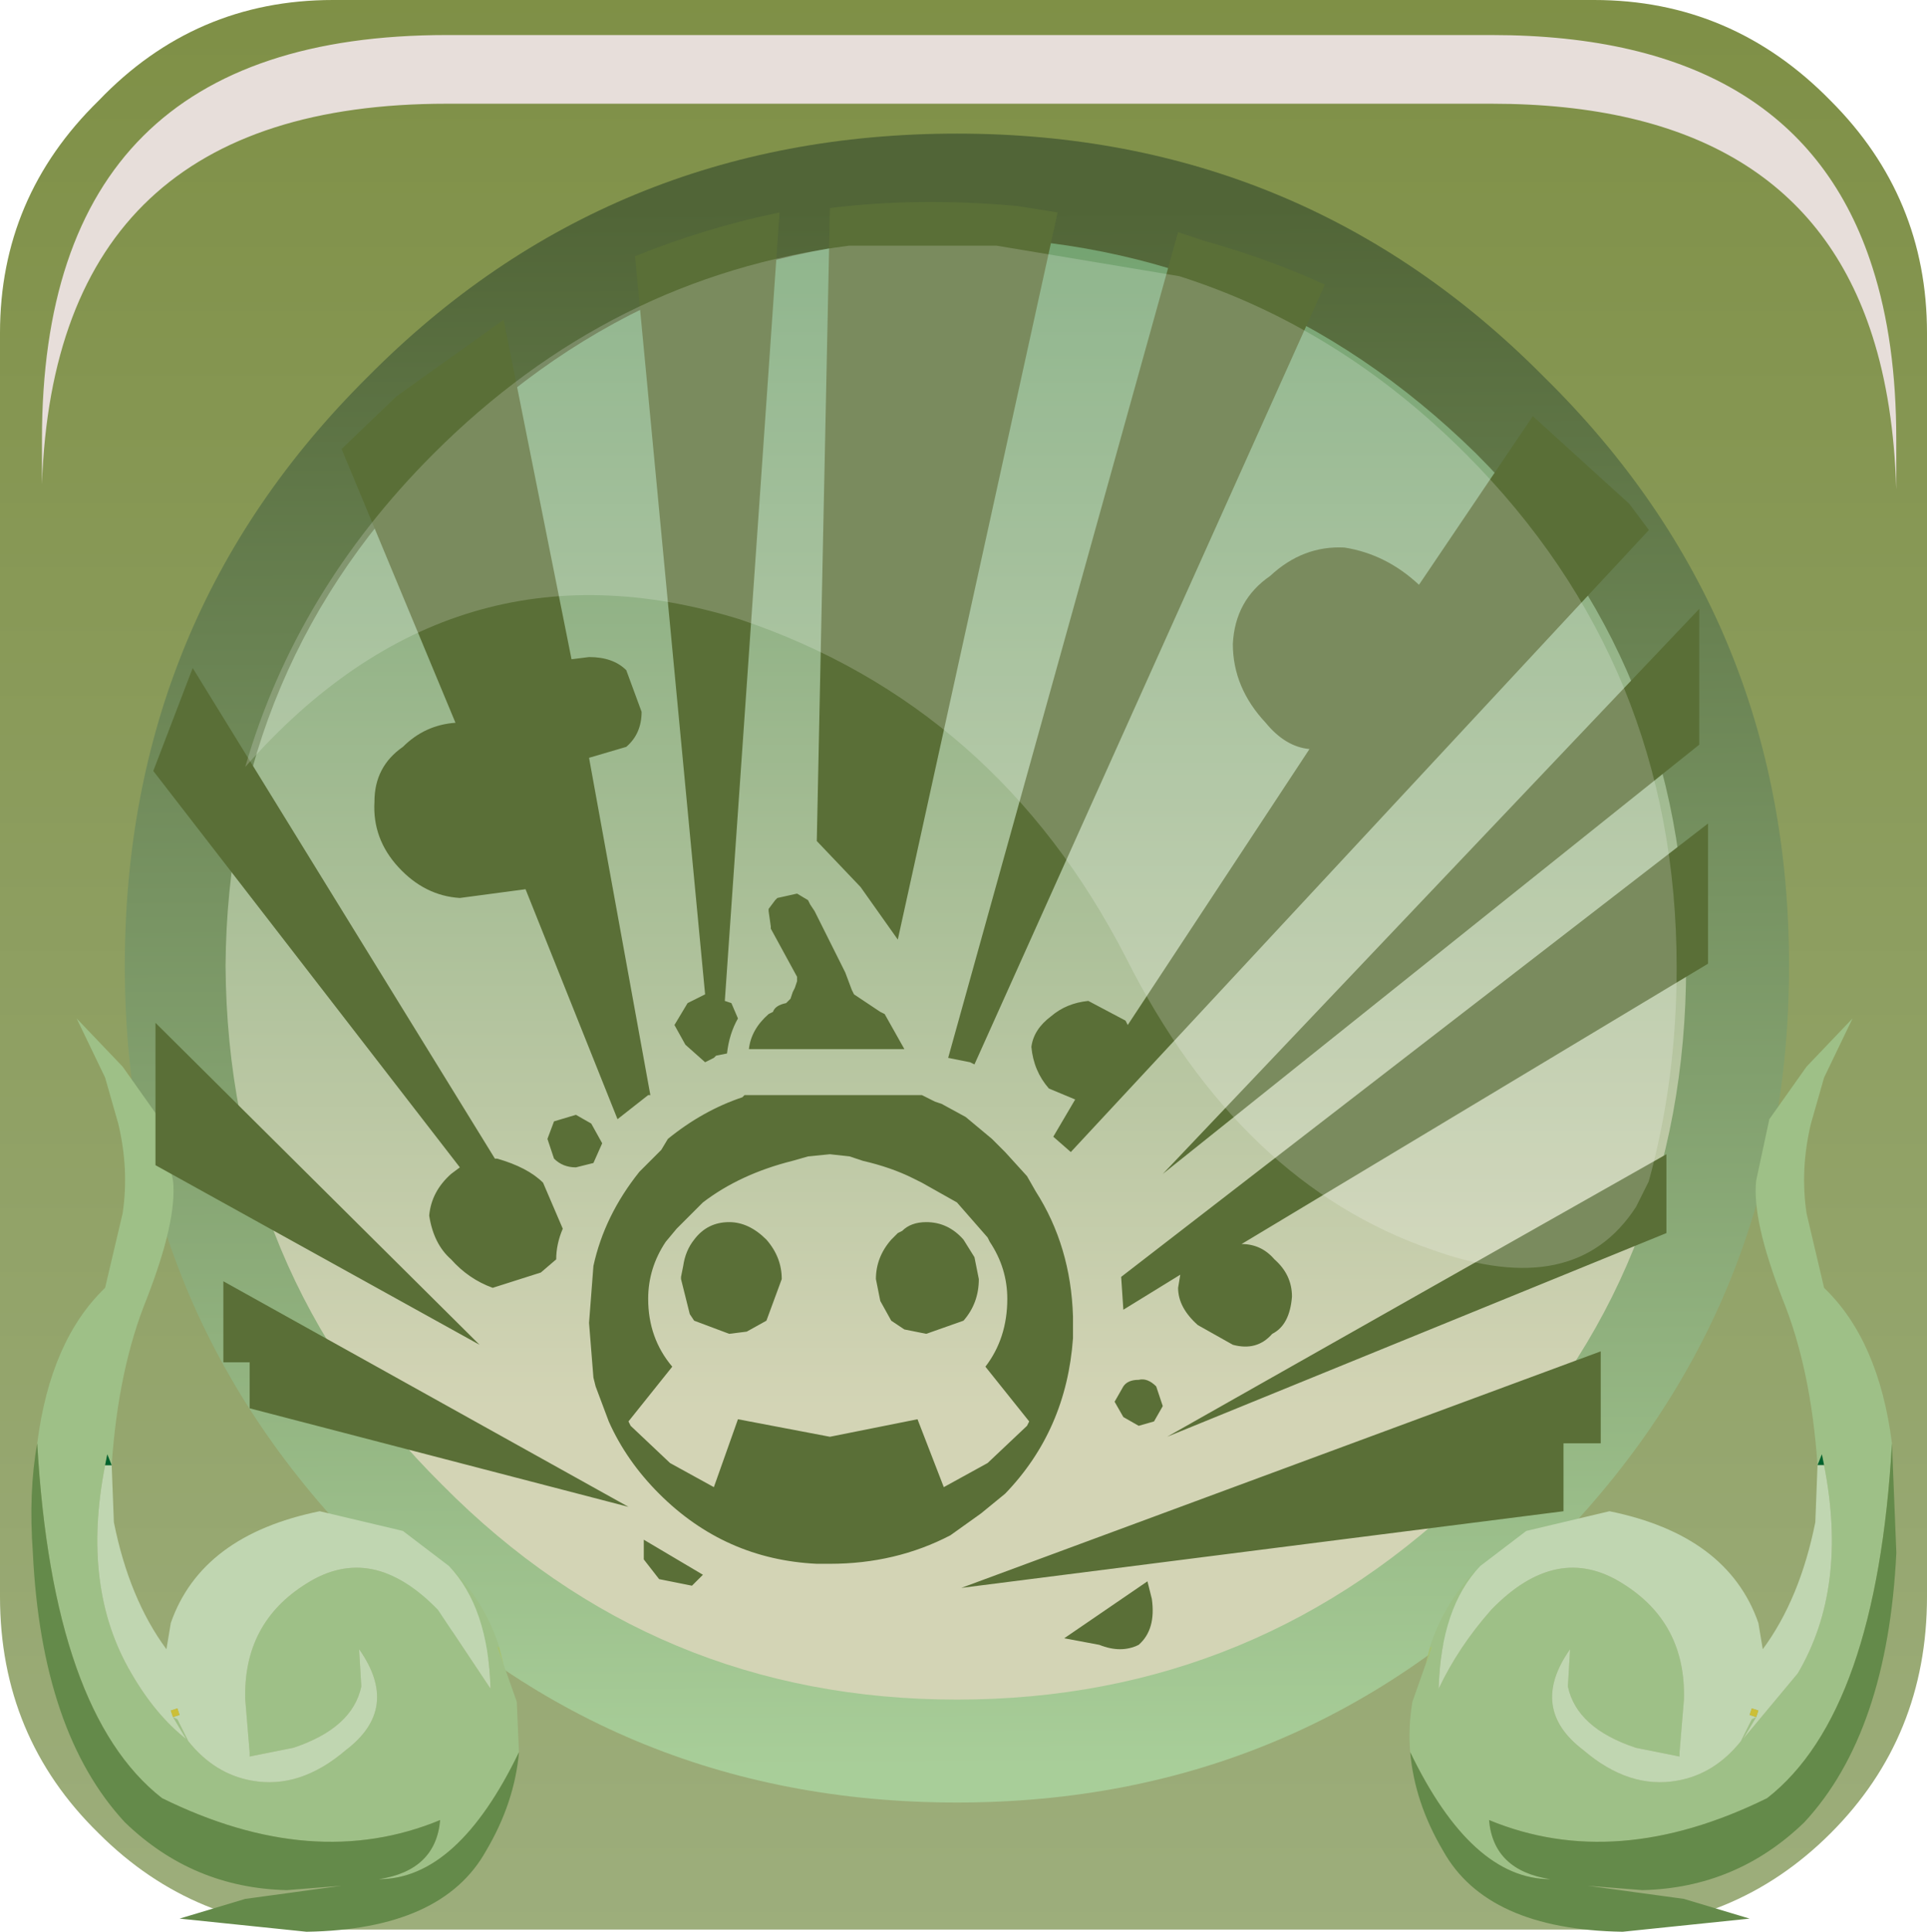 <?xml version="1.0" encoding="UTF-8" standalone="no"?>
<svg xmlns:xlink="http://www.w3.org/1999/xlink" height="66.15px" width="66.0px" xmlns="http://www.w3.org/2000/svg">
  <g transform="matrix(1.5, 0.0, 0.0, 1.5, -0.075, 0.0)">
    <use height="44.05" transform="matrix(1.0, 0.0, 0.0, 1.0, 0.05, 0.0)" width="44.0" xlink:href="#shape0"/>
    <use height="8.6" transform="matrix(1.208, 0.0, 0.0, 1.206, 1.008, 0.8)" width="35.05" xlink:href="#sprite0"/>
    <use height="38.1" transform="matrix(1.0, 0.0, 0.0, 1.0, 2.9, 3.05)" width="38.0" xlink:href="#shape2"/>
    <use height="0.0" transform="matrix(1.212, 0.0, 0.0, 1.214, 1.05, 1.0)" width="0.0" xlink:href="#sprite1"/>
    <use height="39.5" transform="matrix(1.0, 0.0, 0.0, 1.0, 0.75, 4.6)" width="42.65" xlink:href="#shape3"/>
    <use height="20.15" transform="matrix(1.159, 0.0, 0.0, 1.161, 5.65, 5.55)" width="28.2" xlink:href="#sprite2"/>
  </g>
  <defs>
    <g id="shape0" transform="matrix(1.0, 0.0, 0.0, 1.0, -0.05, 0.0)">
      <path d="M41.85 41.85 Q39.65 44.05 36.45 44.05 L7.65 44.05 Q4.5 44.05 2.3 41.85 0.05 39.65 0.05 36.45 L0.05 7.6 Q0.05 4.5 2.3 2.3 4.5 0.0 7.65 0.0 L36.45 0.0 Q39.6 0.0 41.85 2.3 44.05 4.5 44.05 7.6 L44.05 36.45 Q44.05 39.65 41.85 41.85" fill="url(#gradient0)" fill-rule="evenodd" stroke="none"/>
    </g>
    <linearGradient gradientTransform="matrix(0.0, -0.028, -0.055, 0.0, 22.65, 22.0)" gradientUnits="userSpaceOnUse" id="gradient0" spreadMethod="pad" x1="-819.2" x2="819.2">
      <stop offset="0.012" stop-color="#9dae7c"/>
      <stop offset="1.0" stop-color="#7e8f45"/>
    </linearGradient>
    <g id="sprite0" transform="matrix(1.0, 0.0, 0.0, 1.0, 0.2, 0.0)">
      <use height="8.6" transform="matrix(1.0, 0.0, 0.0, 1.0, -0.2, 0.0)" width="35.05" xlink:href="#shape1"/>
    </g>
    <g id="shape1" transform="matrix(1.0, 0.0, 0.0, 1.0, 0.2, 0.0)">
      <path d="M34.85 8.6 Q34.8 6.95 34.4 5.7 33.0 1.3 27.2 1.3 L7.45 1.3 Q0.05 1.3 -0.2 8.5 L-0.2 7.65 Q-0.2 0.0 7.45 0.0 L27.2 0.0 Q33.0 0.0 34.4 4.4 34.85 5.8 34.85 7.65 L34.85 8.6" fill="#e7deda" fill-rule="evenodd" stroke="none"/>
    </g>
    <g id="shape2" transform="matrix(1.0, 0.0, 0.0, 1.0, -2.9, -3.05)">
      <path d="M8.9 8.95 Q14.35 3.5 22.1 3.5 29.8 3.5 35.25 8.95 40.65 14.4 40.65 22.05 40.65 29.8 35.25 35.25 29.8 40.65 22.1 40.65 14.35 40.65 8.9 35.25 3.45 29.8 3.45 22.05 3.45 14.35 8.9 8.95" fill="url(#gradient1)" fill-rule="evenodd" stroke="none"/>
      <path d="M33.75 10.35 Q28.8 5.5 21.9 5.4 15.0 5.5 10.15 10.35 5.25 15.15 5.2 22.05 5.25 29.05 10.15 33.9 15.0 38.8 21.9 38.8 28.8 38.8 33.75 33.9 38.55 29.05 38.55 22.05 38.55 15.15 33.75 10.35 M40.9 22.05 Q40.9 29.95 35.3 35.5 29.8 41.15 21.9 41.15 13.95 41.15 8.45 35.5 2.9 29.95 2.9 22.05 2.9 14.1 8.45 8.6 13.95 3.05 21.9 3.05 29.8 3.05 35.3 8.6 40.9 14.1 40.9 22.05" fill="url(#gradient2)" fill-rule="evenodd" stroke="none"/>
    </g>
    <linearGradient gradientTransform="matrix(0.0, -0.017, -0.017, 0.0, 22.1, 18.55)" gradientUnits="userSpaceOnUse" id="gradient1" spreadMethod="pad" x1="-819.2" x2="819.2">
      <stop offset="0.012" stop-color="#d3d4b5"/>
      <stop offset="1.0" stop-color="#71a26f"/>
    </linearGradient>
    <linearGradient gradientTransform="matrix(1.0E-4, 0.022, -0.023, 1.0E-4, 21.95, 22.35)" gradientUnits="userSpaceOnUse" id="gradient2" spreadMethod="pad" x1="-819.2" x2="819.2">
      <stop offset="0.012" stop-color="#516537"/>
      <stop offset="1.0" stop-color="#a8ce99"/>
    </linearGradient>
    <g id="shape3" transform="matrix(1.0, 0.0, 0.0, 1.0, -0.75, -4.6)">
      <path d="M0.9 32.95 Q1.2 30.6 2.45 29.4 L2.85 27.7 Q3.0 26.7 2.75 25.65 L2.45 24.6 1.8 23.25 2.85 24.35 3.7 25.55 4.0 26.95 Q4.1 27.85 3.4 29.65 2.75 31.25 2.6 33.45 L2.5 33.2 2.45 33.45 Q1.9 36.25 3.05 38.2 3.6 39.15 4.3 39.7 L4.0 39.2 4.1 39.25 4.35 39.75 Q4.95 40.5 5.8 40.65 6.9 40.85 7.95 39.95 9.2 39.0 8.25 37.65 L8.3 38.5 Q8.1 39.45 6.75 39.9 L5.75 40.1 5.75 40.0 5.65 38.8 Q5.6 37.05 7.05 36.15 8.55 35.2 10.05 36.75 L11.25 38.55 Q11.2 36.7 10.3 35.75 L10.45 35.9 Q11.15 36.65 11.45 37.6 L11.4 37.6 11.55 38.0 11.85 38.85 11.9 40.0 Q10.5 42.9 8.7 42.9 10.0 42.7 10.1 41.55 7.2 42.75 3.75 41.05 1.25 39.1 0.9 32.95" fill="#9ec087" fill-rule="evenodd" stroke="none"/>
      <path d="M11.9 40.0 Q11.8 41.15 11.15 42.25 10.15 44.05 7.05 44.1 L4.15 43.8 5.65 43.35 7.85 43.05 6.6 43.15 Q4.45 43.1 2.9 41.6 1.0 39.55 0.8 35.45 0.7 34.05 0.9 32.95 1.25 39.1 3.75 41.05 7.2 42.75 10.1 41.55 10.0 42.7 8.7 42.9 10.5 42.9 11.9 40.0" fill="#648a4a" fill-rule="evenodd" stroke="none"/>
      <path d="M2.6 33.45 L2.65 34.75 Q3.0 36.5 3.85 37.65 L3.95 37.05 Q4.65 35.05 7.35 34.5 L9.25 34.95 10.3 35.75 Q11.2 36.7 11.25 38.55 L10.05 36.75 Q8.55 35.2 7.05 36.15 5.6 37.05 5.65 38.8 L5.75 40.0 5.75 40.1 6.75 39.9 Q8.1 39.45 8.3 38.5 L8.25 37.65 Q9.2 39.0 7.95 39.95 6.9 40.85 5.8 40.65 4.95 40.5 4.35 39.75 L4.1 39.25 4.0 39.2 4.3 39.7 Q3.6 39.15 3.05 38.2 1.9 36.25 2.45 33.45 L2.6 33.45 M4.0 39.2 L4.15 39.15 4.1 39.0 3.95 39.05 4.0 39.2" fill="#c0d6b1" fill-rule="evenodd" stroke="none"/>
      <path d="M2.45 33.45 L2.5 33.2 2.6 33.45 2.45 33.45" fill="#00632e" fill-rule="evenodd" stroke="none"/>
      <path d="M4.0 39.2 L3.95 39.05 4.1 39.0 4.15 39.15 4.0 39.2" fill="#ccbf38" fill-rule="evenodd" stroke="none"/>
      <path d="M11.45 37.6 L11.55 38.0 11.4 37.6 11.45 37.6" fill="url(#gradient3)" fill-rule="evenodd" stroke="none"/>
      <path d="M41.55 33.45 Q41.4 31.25 40.75 29.65 40.05 27.85 40.15 26.95 L40.45 25.55 41.3 24.35 42.35 23.25 41.7 24.6 41.4 25.65 Q41.15 26.7 41.3 27.7 L41.7 29.4 Q42.95 30.6 43.25 32.95 42.9 39.1 40.4 41.05 36.95 42.75 34.05 41.55 34.15 42.7 35.45 42.9 33.65 42.9 32.25 40.0 32.2 39.45 32.3 38.85 L32.6 38.0 32.75 37.6 32.7 37.6 Q33.0 36.65 33.7 35.9 L33.85 35.75 Q32.95 36.7 32.9 38.55 33.35 37.6 34.1 36.75 35.6 35.2 37.1 36.15 38.55 37.05 38.5 38.8 L38.4 40.0 38.4 40.1 37.4 39.9 Q36.05 39.45 35.85 38.5 L35.9 37.65 Q34.95 39.0 36.2 39.95 37.25 40.85 38.35 40.65 39.2 40.5 39.8 39.75 L40.05 39.25 40.15 39.2 39.85 39.7 41.1 38.2 Q42.25 36.25 41.7 33.45 L41.65 33.2 41.55 33.45" fill="#9ec087" fill-rule="evenodd" stroke="none"/>
      <path d="M32.25 40.0 Q33.65 42.9 35.45 42.9 34.15 42.7 34.05 41.55 36.95 42.75 40.4 41.05 42.9 39.1 43.25 32.95 L43.35 35.45 Q43.15 39.55 41.25 41.6 39.7 43.1 37.55 43.15 L36.3 43.05 38.5 43.35 40.0 43.8 37.1 44.1 Q34.0 44.05 33.0 42.25 32.35 41.15 32.25 40.0" fill="#648a4a" fill-rule="evenodd" stroke="none"/>
      <path d="M41.55 33.45 L41.65 33.2 41.7 33.45 41.55 33.45" fill="#00632e" fill-rule="evenodd" stroke="none"/>
      <path d="M41.7 33.45 Q42.25 36.25 41.1 38.2 L39.85 39.7 40.15 39.2 40.05 39.25 39.8 39.75 Q39.2 40.5 38.35 40.65 37.25 40.85 36.2 39.95 34.95 39.0 35.9 37.65 L35.85 38.5 Q36.05 39.45 37.4 39.9 L38.4 40.1 38.4 40.0 38.5 38.8 Q38.55 37.05 37.1 36.15 35.6 35.2 34.1 36.75 33.35 37.6 32.9 38.55 32.95 36.7 33.85 35.75 L34.9 34.95 36.8 34.5 Q39.5 35.05 40.2 37.05 L40.3 37.65 Q41.15 36.5 41.5 34.75 L41.55 33.45 41.7 33.45 M40.15 39.2 L40.2 39.05 40.05 39.0 40.0 39.15 40.15 39.2" fill="#c0d6b1" fill-rule="evenodd" stroke="none"/>
      <path d="M40.15 39.2 L40.0 39.15 40.05 39.0 40.2 39.05 40.15 39.2" fill="#ccbf38" fill-rule="evenodd" stroke="none"/>
      <path d="M32.7 37.6 L32.75 37.6 32.6 38.0 32.7 37.6" fill="url(#gradient4)" fill-rule="evenodd" stroke="none"/>
      <path d="M37.25 11.5 L37.7 12.1 24.5 26.3 24.1 25.95 24.6 25.1 24.0 24.85 Q23.65 24.45 23.6 23.9 23.65 23.5 24.05 23.2 24.4 22.9 24.9 22.85 L25.75 23.3 25.8 23.4 29.95 17.1 Q29.4 17.05 28.95 16.5 28.2 15.7 28.2 14.7 28.25 13.7 29.05 13.15 29.8 12.45 30.75 12.5 31.7 12.65 32.45 13.35 L35.05 9.5 37.25 11.5 M27.55 5.5 Q29.0 5.9 30.3 6.5 L22.3 24.3 22.2 24.25 21.7 24.15 26.95 5.3 27.55 5.5 M24.2 4.85 L20.55 21.45 19.7 20.25 18.7 19.2 19.0 4.75 Q21.0 4.5 23.25 4.7 L24.2 4.85 M18.65 20.8 L19.35 22.2 19.5 22.6 19.55 22.7 20.15 23.1 20.25 23.15 20.7 23.95 17.15 23.95 Q17.2 23.5 17.6 23.15 L17.7 23.1 Q17.75 22.95 18.0 22.9 L18.1 22.8 18.15 22.65 18.2 22.55 18.25 22.4 18.25 22.3 17.65 21.2 17.65 21.15 17.6 20.8 17.6 20.75 17.75 20.55 17.8 20.5 18.25 20.4 18.5 20.55 18.55 20.65 18.65 20.8 M26.6 26.8 L38.85 13.9 38.85 17.0 26.6 26.8 M28.4 28.4 Q28.85 28.4 29.15 28.75 29.55 29.1 29.55 29.6 29.5 30.25 29.1 30.45 28.75 30.85 28.2 30.7 L27.4 30.25 Q26.95 29.85 26.95 29.4 L27.0 29.1 25.7 29.9 25.65 29.15 39.05 18.8 39.05 22.0 28.4 28.4 M17.85 4.85 L16.6 22.85 16.75 22.9 16.9 23.25 Q16.7 23.6 16.65 24.05 L16.4 24.1 16.35 24.15 16.15 24.25 15.7 23.85 15.45 23.4 15.75 22.9 16.15 22.7 14.55 5.85 Q16.15 5.2 17.85 4.85 M9.1 9.05 L11.55 7.3 13.1 15.05 13.5 15.0 Q14.05 15.0 14.35 15.3 L14.7 16.25 Q14.7 16.75 14.35 17.05 L13.5 17.3 14.9 25.0 14.85 25.0 14.15 25.55 12.05 20.3 10.55 20.5 Q9.75 20.45 9.15 19.8 8.55 19.15 8.6 18.3 8.6 17.5 9.25 17.05 9.75 16.55 10.45 16.5 L7.85 10.25 9.1 9.05 M4.45 15.25 L11.35 26.45 11.4 26.45 Q12.1 26.65 12.45 27.0 L12.9 28.05 Q12.75 28.4 12.75 28.75 L12.4 29.05 11.3 29.4 Q10.75 29.2 10.35 28.75 9.95 28.4 9.85 27.75 9.9 27.2 10.35 26.8 L10.55 26.65 3.55 17.6 4.45 15.25 M19.45 26.4 L19.0 26.35 18.5 26.4 18.15 26.5 Q16.95 26.8 16.1 27.45 L15.5 28.05 15.25 28.35 Q14.85 28.95 14.85 29.65 14.85 30.55 15.4 31.2 L14.4 32.45 14.45 32.55 15.35 33.4 16.35 33.95 16.9 32.4 19.0 32.8 21.0 32.4 21.6 33.95 22.6 33.4 23.5 32.55 23.55 32.45 22.55 31.2 Q23.05 30.55 23.05 29.65 23.05 28.95 22.65 28.35 L22.6 28.25 21.9 27.45 21.1 27.0 20.9 26.9 Q20.4 26.65 19.75 26.5 L19.45 26.4 M17.05 25.0 L21.1 25.0 21.4 25.15 21.55 25.2 22.1 25.5 22.7 26.0 23.0 26.3 23.5 26.85 23.7 27.2 Q24.5 28.45 24.55 30.05 L24.55 30.2 24.55 30.55 Q24.4 32.65 23.0 34.1 L22.45 34.55 21.75 35.05 Q20.5 35.7 19.0 35.7 L18.7 35.7 Q16.6 35.6 15.1 34.1 14.35 33.35 13.95 32.45 L13.65 31.65 13.6 31.45 13.5 30.2 13.6 28.9 Q13.85 27.75 14.65 26.75 L15.1 26.3 15.15 26.25 15.3 26.0 Q16.1 25.35 17.0 25.05 L17.05 25.0 M15.9 28.3 Q16.2 27.9 16.7 27.9 17.15 27.9 17.55 28.3 17.9 28.7 17.9 29.2 L17.55 30.15 17.1 30.4 16.7 30.45 15.9 30.15 15.8 30.0 15.6 29.2 15.6 29.15 15.65 28.9 Q15.7 28.55 15.9 28.3 M20.15 29.7 L20.05 29.2 Q20.05 28.7 20.4 28.3 L20.55 28.15 20.65 28.1 Q20.85 27.9 21.2 27.9 21.7 27.9 22.05 28.3 L22.3 28.7 22.4 29.2 Q22.4 29.75 22.05 30.15 L21.2 30.45 20.7 30.35 20.4 30.15 20.15 29.7 M13.55 25.65 L13.8 26.1 13.6 26.55 13.2 26.65 Q12.9 26.65 12.7 26.45 L12.55 26.0 12.7 25.6 13.2 25.45 13.55 25.65 M14.75 35.15 L16.1 35.95 15.85 36.2 15.1 36.05 14.75 35.6 14.75 35.15 M14.4 34.4 L5.75 32.15 5.75 31.1 5.15 31.1 5.15 29.25 14.4 34.4 M11.0 30.7 L3.6 26.6 3.6 23.35 11.0 30.7 M26.7 32.8 L38.1 26.35 38.1 28.15 26.7 32.8 M22.0 36.25 L36.6 30.85 36.6 32.95 35.75 32.95 35.75 34.5 22.0 36.25 M25.7 31.65 Q25.8 31.5 26.05 31.5 26.25 31.45 26.45 31.65 L26.6 32.1 26.4 32.45 26.05 32.55 25.7 32.35 25.5 32.0 25.7 31.65 M26.05 37.55 Q25.65 37.75 25.15 37.55 L24.35 37.4 26.25 36.1 26.35 36.5 Q26.45 37.2 26.05 37.55" fill="#5a6f37" fill-rule="evenodd" stroke="none"/>
    </g>
    <linearGradient gradientTransform="matrix(0.0, -0.025, -0.025, 0.0, 6.15, 31.55)" gradientUnits="userSpaceOnUse" id="gradient3" spreadMethod="pad" x1="-819.2" x2="819.2">
      <stop offset="0.012" stop-color="#bed9a5"/>
      <stop offset="1.0" stop-color="#739416"/>
    </linearGradient>
    <linearGradient gradientTransform="matrix(0.0, -0.025, 0.025, 0.0, 37.95, 31.55)" gradientUnits="userSpaceOnUse" id="gradient4" spreadMethod="pad" x1="-819.2" x2="819.2">
      <stop offset="0.012" stop-color="#bed9a5"/>
      <stop offset="1.0" stop-color="#739416"/>
    </linearGradient>
    <g id="sprite2" transform="matrix(1.0, 0.0, 0.0, 1.0, 0.0, 0.0)">
      <use height="20.15" transform="matrix(1.0, 0.0, 0.0, 1.0, 0.0, 0.0)" width="28.2" xlink:href="#shape4"/>
    </g>
    <g id="shape4" transform="matrix(1.0, 0.0, 0.0, 1.0, 0.0, 0.0)">
      <path d="M27.65 18.45 L27.4 18.95 Q26.2 20.8 23.4 19.8 19.6 18.5 17.35 14.05 14.8 9.1 9.75 7.4 4.1 5.65 0.0 10.3 1.0 6.85 3.7 4.15 7.2 0.65 11.9 0.05 L14.8 0.05 18.4 0.65 Q21.55 1.65 24.05 4.15 28.2 8.3 28.2 14.25 28.2 16.45 27.65 18.45" fill="#ffffff" fill-opacity="0.196" fill-rule="evenodd" stroke="none"/>
    </g>
  </defs>
</svg>
